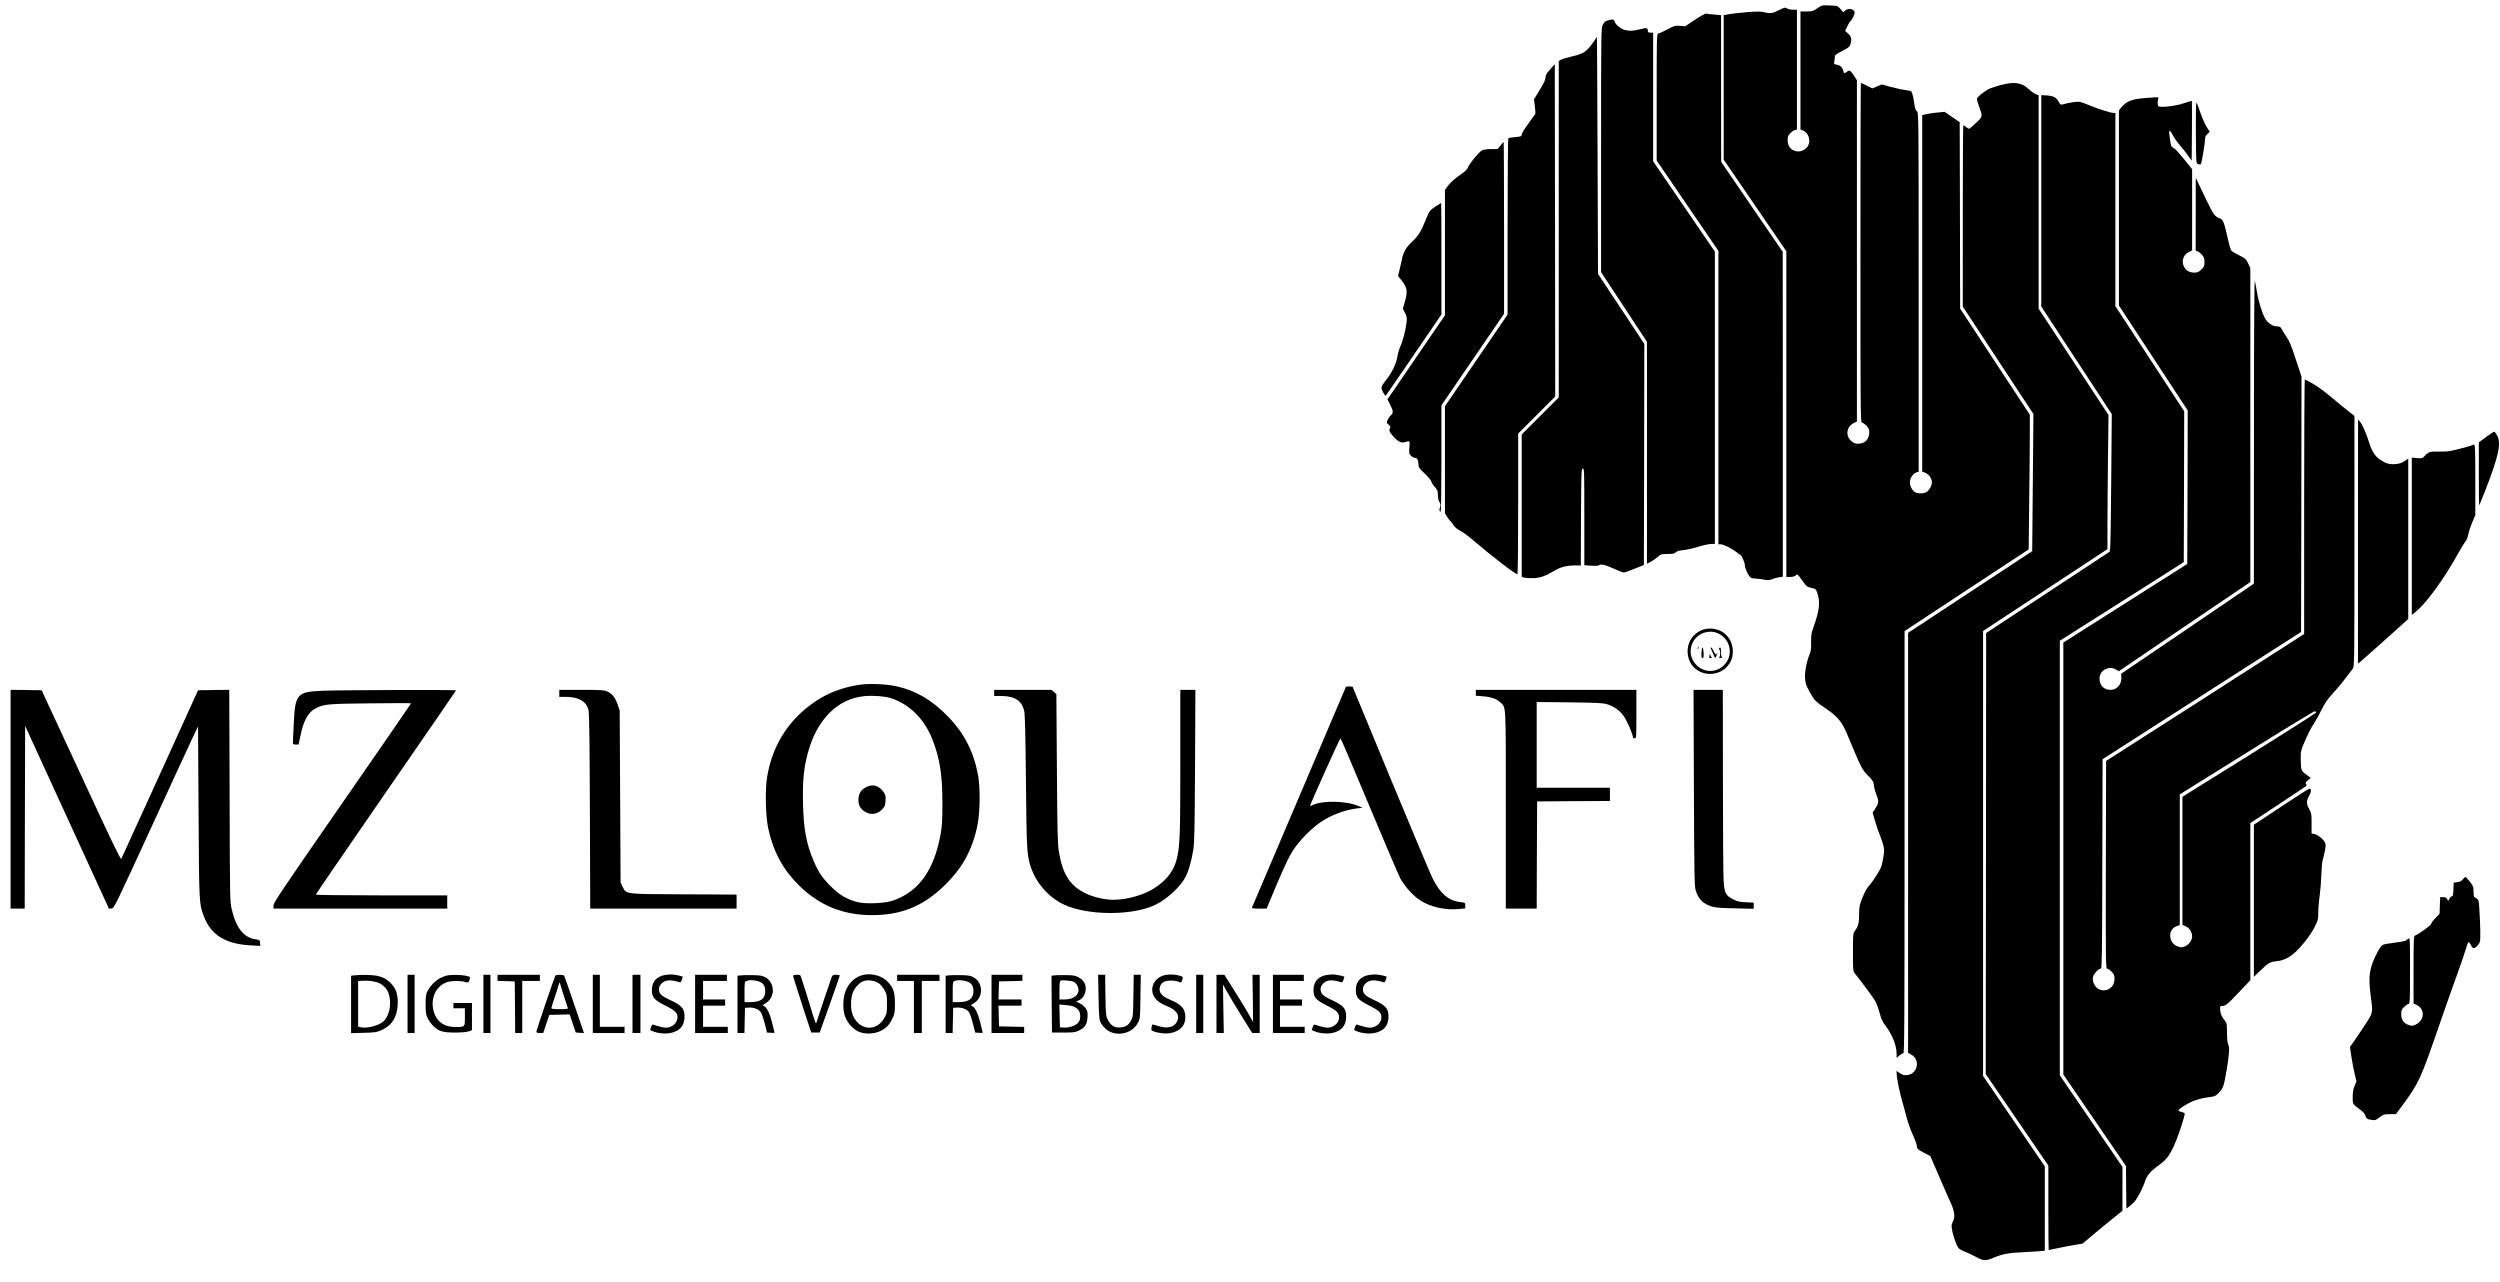 <?xml version="1.0" standalone="no"?>
<!DOCTYPE svg PUBLIC "-//W3C//DTD SVG 20010904//EN"
 "http://www.w3.org/TR/2001/REC-SVG-20010904/DTD/svg10.dtd">
<svg version="1.0" xmlns="http://www.w3.org/2000/svg"
 width="2834pt" height="1453pt" viewBox="0 0 2834 1453"
 preserveAspectRatio="xMidYMid meet">

<g transform="translate(0,1453) scale(0.1,-0.1)"
fill="#000000" stroke="none">
<path d="M20601 14436 c-48 -33 -59 -36 -122 -36 l-69 0 0 -669 0 -669 31 -12
c42 -18 69 -65 69 -119 0 -83 -93 -141 -173 -108 -48 21 -72 60 -72 118 0 39
5 53 30 79 16 17 40 33 52 36 l23 6 0 679 0 679 -45 0 c-25 0 -56 7 -68 15
-20 13 -28 11 -91 -20 -74 -38 -102 -41 -171 -23 -35 9 -77 9 -192 0 -82 -7
-174 -17 -205 -23 l-58 -11 0 -819 0 -819 355 -519 355 -519 0 -1846 0 -1846
44 0 c29 0 51 6 62 17 16 16 18 15 41 -12 13 -17 35 -47 49 -67 27 -42 46 -55
101 -66 34 -7 40 -12 55 -57 34 -101 23 -195 -41 -375 -27 -74 -31 -97 -30
-180 1 -75 -3 -105 -18 -140 -33 -75 -56 -197 -51 -271 4 -54 13 -80 51 -150
55 -100 63 -109 193 -197 121 -82 175 -147 228 -273 173 -413 171 -408 239
-478 59 -60 65 -71 70 -117 3 -29 17 -78 30 -110 28 -65 25 -91 -19 -157 l-26
-39 28 -96 c15 -53 37 -119 49 -146 12 -28 30 -79 40 -114 17 -57 17 -72 6
-140 -7 -42 -17 -93 -23 -112 -13 -42 -103 -183 -145 -225 -16 -17 -47 -73
-68 -125 -35 -87 -39 -103 -40 -195 -1 -104 -9 -134 -47 -186 -22 -30 -23 -38
-23 -244 0 -198 1 -215 20 -238 83 -104 208 -273 231 -313 16 -26 39 -88 51
-136 17 -65 33 -101 63 -140 82 -108 130 -229 130 -326 l0 -44 31 26 c17 14
37 26 45 26 12 0 14 330 14 2393 l0 2393 703 463 704 463 6 546 c4 301 7 645
7 764 l0 217 -395 601 -395 602 -2 1056 -3 1057 -85 58 -85 59 -75 -7 c-41 -3
-99 -11 -127 -18 l-53 -12 0 -2020 0 -2020 38 -16 c40 -17 72 -65 72 -109 0
-34 -29 -87 -58 -106 -31 -20 -97 -23 -130 -5 -33 17 -62 70 -62 111 0 46 33
99 70 113 l30 11 0 2034 c0 2020 0 2034 -20 2050 -15 13 -23 39 -31 97 -6 44
-16 91 -22 105 -6 14 -12 26 -12 27 0 1 -32 7 -70 13 -39 5 -113 22 -166 36
l-97 27 -54 -23 -54 -22 -62 31 c-34 17 -64 31 -67 31 -3 0 -5 -866 -5 -1925
0 -1758 1 -1925 16 -1925 9 0 31 -15 50 -34 28 -28 34 -42 34 -75 0 -82 -49
-131 -130 -131 -32 0 -48 7 -76 33 -66 60 -52 159 29 200 l37 19 0 1934 0
1934 -35 55 c-38 58 -49 64 -81 40 -27 -20 -31 -19 -39 13 -10 39 -33 61 -72
68 -33 6 -35 9 -29 37 3 16 6 40 6 53 0 20 14 31 80 64 82 41 93 53 104 108 7
39 -5 68 -42 99 l-26 22 24 51 c13 28 30 56 38 62 22 19 52 86 46 103 -15 37
-69 45 -105 16 l-24 -20 -31 36 c-31 36 -32 37 -120 41 -89 4 -89 4 -143 -32z"/>
<path d="M19214 14306 l-111 -74 -59 5 c-56 5 -64 2 -144 -41 -47 -25 -93 -46
-102 -46 -17 0 -18 -41 -18 -720 l0 -720 350 -512 350 -512 0 -1663 0 -1663
25 0 c32 0 127 -47 179 -89 21 -17 42 -31 45 -31 12 0 51 -90 51 -118 0 -37
44 -128 69 -141 11 -6 38 -11 60 -11 22 0 61 -5 88 -11 40 -9 56 -8 93 6 25
10 62 20 83 22 l37 5 0 1842 -1 1841 -349 510 -349 510 -1 832 0 831 -77 7
c-43 4 -85 8 -93 11 -9 2 -65 -29 -126 -70z"/>
<path d="M18255 14305 c-5 -2 -22 -6 -37 -9 -19 -4 -34 -19 -48 -46 -20 -39
-20 -56 -20 -1422 l0 -1383 260 -395 260 -395 0 -1258 0 -1257 40 20 c23 12
58 36 79 55 37 33 42 35 114 35 62 0 80 4 94 19 13 13 39 21 88 25 39 4 112
21 163 37 51 16 115 30 142 32 l50 2 0 1656 0 1656 -350 512 -350 512 0 729 0
730 -30 0 c-22 0 -30 5 -30 18 0 37 -12 40 -85 21 -81 -21 -125 -23 -178 -8
-46 12 -105 62 -113 95 -6 22 -22 28 -49 19z"/>
<path d="M18102 14113 c-1 -6 -27 -45 -59 -87 -65 -87 -94 -105 -228 -137 -49
-11 -102 -27 -117 -35 l-28 -15 0 -1907 0 -1907 -210 -210 -210 -210 0 -807 0
-808 28 -7 c15 -5 59 -8 97 -7 81 1 143 23 244 83 73 44 138 61 237 61 l64 0
2 547 c3 513 4 548 21 551 16 3 17 -28 17 -546 l0 -549 78 -6 c43 -3 81 -2 86
4 20 19 72 8 167 -36 54 -25 106 -45 116 -45 10 0 65 19 123 43 l105 42 3
1253 2 1254 -262 396 -263 397 -5 1350 c-3 743 -6 1345 -8 1338z"/>
<path d="M17573 13744 c-41 -46 -53 -66 -53 -93 0 -23 -19 -65 -66 -141 l-65
-107 10 -78 c6 -42 8 -82 4 -88 -4 -7 -40 -57 -80 -112 -40 -54 -73 -109 -73
-121 0 -19 -7 -22 -71 -28 -39 -3 -75 -9 -80 -12 -5 -3 -9 -444 -9 -1003 l0
-997 -355 -520 -355 -519 0 -608 0 -607 25 -39 c13 -22 29 -42 35 -46 6 -4 22
-24 35 -46 16 -24 43 -48 74 -64 28 -13 87 -56 133 -95 242 -206 495 -400 520
-400 4 0 8 359 8 797 l0 798 210 210 210 210 -2 1885 -3 1884 -52 -60z"/>
<path d="M22680 13566 c-47 -13 -101 -30 -120 -38 -56 -24 -150 -99 -150 -119
0 -10 11 -47 23 -81 45 -120 45 -118 -34 -192 -38 -36 -73 -66 -78 -66 -4 0
-20 9 -34 20 -14 11 -28 20 -31 20 -3 0 -6 -462 -6 -1027 l0 -1028 400 -609
401 -609 -7 -777 -7 -778 -704 -463 -703 -463 0 -2381 0 -2380 36 -20 c106
-57 74 -219 -46 -232 -37 -4 -52 0 -82 21 l-38 25 0 -29 c0 -45 37 -227 65
-321 14 -46 36 -127 49 -179 14 -53 43 -136 66 -185 23 -50 45 -107 47 -127 6
-44 10 -48 93 -91 l62 -32 108 -250 c59 -137 117 -270 129 -293 12 -24 26 -68
31 -98 8 -45 6 -61 -11 -100 -20 -43 -20 -49 -6 -119 9 -41 28 -101 42 -134
26 -56 30 -60 93 -87 37 -15 94 -42 127 -60 93 -50 110 -51 208 -10 100 41
167 54 332 61 66 3 148 8 183 11 l62 6 0 478 0 478 -350 512 -350 513 0 2522
0 2522 705 464 705 464 0 266 c0 146 3 488 6 760 l6 494 -396 603 -396 602 0
1210 0 1210 -35 14 c-19 8 -56 35 -83 60 -75 71 -160 82 -312 42z"/>
<path d="M23140 12253 l0 -1198 399 -609 400 -610 -6 -730 c-3 -402 -8 -753
-12 -781 l-6 -49 -700 -461 -700 -461 -2 -2500 -3 -2499 355 -519 355 -519 0
-479 c0 -263 2 -478 4 -478 3 0 55 11 118 24 62 13 148 30 190 36 l77 13 118
100 c65 55 166 138 226 186 l107 86 0 248 0 249 -355 519 -355 519 0 2463 0
2464 703 445 702 446 3 855 2 855 -390 595 -390 596 0 1095 0 1096 -22 0 c-32
0 -175 45 -269 85 -44 19 -97 38 -117 41 -31 4 -113 -8 -197 -31 -15 -4 -24 2
-35 27 -24 50 -61 71 -135 76 l-65 4 0 -1199z"/>
<path d="M24310 13418 c-146 -11 -211 -39 -268 -112 l-22 -29 0 -1105 0 -1105
390 -595 390 -595 -2 -870 -3 -870 -702 -445 -703 -446 0 -2448 0 -2449 355
-518 355 -519 2 -241 3 -241 50 38 c38 29 60 58 97 127 27 50 55 114 64 144
19 63 63 115 150 177 85 61 119 102 170 208 47 95 139 370 129 385 -3 5 -19
12 -35 16 -48 10 -45 22 16 61 103 66 179 92 319 110 39 5 56 13 83 41 56 60
60 72 92 256 32 191 37 266 18 300 -7 13 -12 65 -13 129 0 95 -2 110 -22 135
-38 48 -52 79 -55 124 -3 44 -3 44 33 47 32 3 52 19 173 147 l136 143 0 891 0
891 313 206 c171 113 316 210 321 215 5 5 4 14 -3 23 -10 11 -6 19 21 40 l33
27 -23 17 c-89 65 -87 61 -90 175 -3 95 -1 111 24 173 36 92 101 222 129 259
12 17 48 80 78 141 44 88 73 130 135 197 44 47 107 123 141 169 34 46 71 94
81 106 20 23 20 48 20 1445 l0 1422 -57 45 c-32 24 -123 99 -203 166 -122 102
-206 158 -302 202 -5 2 -8 -646 -8 -1441 l0 -1444 -1122 -720 -1123 -719 -3
-1177 c-2 -1075 -1 -1177 14 -1177 9 0 31 -15 50 -34 30 -30 34 -40 34 -84 0
-142 -185 -179 -236 -47 -13 36 -14 50 -4 79 12 37 61 86 86 86 12 0 14 170
16 1187 l3 1187 1125 721 1125 721 3 1447 2 1447 -65 197 c-47 146 -74 211
-101 248 -19 28 -44 67 -55 88 -17 33 -24 37 -57 37 -46 0 -102 36 -131 84
-34 54 -80 201 -96 306 -8 52 -19 109 -24 125 -6 19 -10 -608 -10 -1701 l-1
-1730 -752 -511 -753 -511 3 -40 c6 -76 -50 -142 -120 -142 -79 0 -128 49
-128 130 0 89 106 148 184 102 l35 -21 745 506 746 505 0 1780 0 1779 -25 54
c-23 48 -32 56 -98 89 -39 20 -79 42 -88 49 -9 7 -27 63 -43 137 -43 192 -55
223 -93 235 -53 18 -73 44 -150 205 -40 85 -85 178 -98 205 l-24 50 0 -413 -1
-412 23 -9 c13 -5 36 -24 50 -41 22 -25 27 -42 27 -82 0 -45 -4 -54 -36 -84
-30 -29 -43 -34 -84 -34 -134 0 -175 177 -54 235 l34 16 0 460 0 461 -96 119
c-56 70 -105 121 -118 125 -20 5 -25 16 -36 87 -18 120 -12 134 29 58 18 -35
55 -87 81 -116 26 -29 67 -80 91 -115 l44 -62 3 338 c1 185 1 339 -1 340 -2 2
-44 -10 -93 -27 -96 -33 -275 -52 -288 -31 -9 14 -9 53 -1 80 8 25 23 24 -155
10z m1947 -6963 c2 -6 -339 -223 -757 -484 l-760 -473 0 -727 0 -726 38 -16
c42 -18 72 -66 72 -117 0 -42 -39 -94 -84 -111 -33 -13 -44 -13 -79 0 -108 37
-116 193 -13 230 l36 13 0 741 0 740 758 472 c416 260 763 471 771 470 8 -1
16 -7 18 -12z"/>
<path d="M24892 13024 c3 -341 3 -347 24 -354 11 -5 26 -5 33 -1 9 6 49 253
51 313 0 4 11 18 25 30 l25 24 -35 54 c-19 30 -51 103 -71 162 -19 59 -40 110
-45 114 -6 3 -8 -129 -7 -342z"/>
<path d="M17009 12880 l-32 -40 -74 0 c-47 0 -85 -6 -104 -15 -34 -18 -147
-156 -161 -198 -6 -17 -33 -43 -69 -68 -79 -53 -126 -96 -161 -143 l-28 -39 0
-711 0 -711 -233 -340 c-128 -187 -274 -401 -325 -476 l-94 -136 31 -61 c37
-74 38 -92 7 -121 -14 -13 -30 -37 -37 -53 -12 -29 -11 -33 13 -53 18 -15 23
-26 17 -36 -17 -26 -9 -47 36 -97 55 -61 92 -78 136 -63 51 18 52 16 46 -60
-6 -66 -4 -73 18 -95 13 -13 33 -24 44 -24 26 0 41 -28 41 -76 0 -33 8 -44 69
-101 38 -35 72 -76 76 -91 3 -14 22 -43 41 -64 29 -33 34 -45 34 -89 0 -30 7
-63 17 -80 14 -23 15 -35 7 -57 -11 -29 -8 -52 7 -52 5 0 9 244 9 603 l0 602
355 519 355 519 0 974 c0 535 -2 973 -5 973 -2 0 -19 -18 -36 -40z"/>
<path d="M16277 12192 c-67 -44 -76 -55 -112 -147 -54 -135 -85 -187 -152
-249 -73 -68 -105 -123 -122 -211 -7 -33 -19 -88 -28 -122 l-15 -62 36 -44
c71 -87 77 -131 37 -264 l-19 -62 25 -48 c21 -40 24 -57 18 -104 -9 -84 -42
-214 -69 -272 -14 -29 -30 -83 -36 -122 -13 -81 -62 -182 -132 -269 -27 -33
-48 -68 -48 -78 0 -28 40 -102 50 -92 5 5 148 214 319 464 l311 455 0 633 c0
347 -1 632 -3 632 -1 0 -28 -17 -60 -38z"/>
<path d="M26730 8392 l0 -1383 20 14 c11 8 139 121 285 252 l265 238 0 910 0
909 -22 -16 c-51 -36 -80 -46 -140 -48 -54 -1 -73 3 -124 31 -80 42 -122 100
-158 216 -33 106 -75 200 -104 235 l-21 25 -1 -1383z"/>
<path d="M28183 9577 l-83 -62 0 -359 c0 -198 2 -357 5 -355 2 3 33 79 68 169
153 393 184 537 134 624 -12 22 -26 41 -32 42 -5 1 -47 -25 -92 -59z"/>
<path d="M28028 9484 c-4 -3 -66 -21 -140 -40 -114 -30 -147 -35 -233 -33
-108 2 -124 -2 -168 -49 -27 -28 -32 -30 -88 -25 l-59 6 0 -892 0 -892 46 37
c122 100 320 373 476 654 38 68 78 134 89 146 11 12 23 43 28 70 4 27 24 88
44 137 l37 87 0 400 c0 327 -2 400 -13 400 -8 0 -16 -3 -19 -6z"/>
<path d="M19332 7399 c-53 -10 -101 -39 -140 -83 -94 -107 -77 -287 33 -372
108 -82 267 -68 354 31 48 55 64 100 64 175 0 165 -146 282 -311 249z m136
-45 c140 -58 186 -232 91 -347 -86 -104 -233 -111 -328 -16 -140 141 -43 375
157 378 23 1 59 -6 80 -15z"/>
<path d="M19246 7183 c-6 -14 -5 -15 5 -6 7 7 10 15 7 18 -3 3 -9 -2 -12 -12z"/>
<path d="M19288 7130 c-2 -48 0 -60 12 -60 12 0 14 12 12 60 -2 33 -7 60 -12
60 -5 0 -10 -27 -12 -60z"/>
<path d="M19392 7183 c2 -5 14 -32 27 -62 l24 -53 14 27 c8 15 12 29 9 33 -3
3 -6 0 -6 -6 0 -25 -18 -10 -35 28 -10 22 -22 40 -27 40 -5 0 -8 -3 -6 -7z"/>
<path d="M19486 7174 c-3 -8 -2 -12 4 -9 6 4 10 -12 10 -39 0 -26 -5 -46 -12
-49 -7 -3 1 -5 17 -5 17 0 24 2 18 5 -8 3 -13 25 -13 59 0 52 -11 71 -24 38z"/>
<path d="M19378 7098 c-4 -24 -2 -28 16 -28 13 0 16 3 10 8 -7 4 -14 16 -16
27 -3 17 -5 15 -10 -7z"/>
<path d="M9763 6770 c-162 -21 -322 -73 -450 -148 -340 -198 -557 -516 -618
-907 -23 -146 -16 -435 13 -573 58 -268 169 -472 351 -651 232 -227 499 -335
826 -335 329 0 577 100 812 327 215 207 328 414 385 701 29 148 31 424 4 566
-51 265 -156 468 -340 658 -181 187 -364 294 -587 343 -104 23 -294 32 -396
19z m338 -155 c210 -68 380 -238 470 -470 84 -215 113 -406 112 -725 0 -193
-4 -256 -21 -350 -74 -408 -250 -651 -542 -750 -91 -31 -307 -40 -400 -16
-119 30 -206 81 -305 181 -95 96 -136 156 -190 282 -84 195 -116 366 -122 658
-6 245 8 389 51 556 102 392 341 632 653 658 102 8 227 -2 294 -24z"/>
<path d="M9821 5608 c-58 -30 -83 -65 -89 -127 -5 -61 10 -102 50 -136 70 -59
155 -55 218 10 30 31 35 43 38 98 3 52 0 67 -20 96 -52 76 -123 97 -197 59z"/>
<path d="M15257 6743 c-4 -7 -1049 -2462 -1064 -2500 -4 -10 16 -13 80 -13
l85 0 121 288 c94 221 137 309 186 383 71 106 203 240 304 308 120 82 275 140
416 157 l60 7 -43 19 c-137 61 -415 66 -524 11 -16 -7 -28 -12 -28 -11 1 20
339 772 346 768 5 -2 151 -344 324 -760 174 -415 333 -788 354 -828 46 -85
144 -195 221 -246 114 -76 286 -116 439 -101 l76 7 0 32 c0 33 -1 33 -57 40
-132 15 -229 98 -313 269 -28 56 -243 568 -479 1137 l-428 1035 -36 3 c-19 2
-37 -1 -40 -5z"/>
<path d="M120 5470 l0 -1240 80 0 80 0 2 1035 3 1036 475 -1036 475 -1036 30
3 c29 3 37 20 452 923 232 506 446 970 475 1030 l53 110 6 -970 c6 -1043 6
-1037 59 -1180 81 -214 244 -316 533 -332 l108 -6 -3 34 c-3 32 -5 34 -51 41
-133 19 -222 130 -270 340 -21 92 -21 108 -24 1291 l-4 1197 -177 -2 -177 -3
-430 -947 c-237 -522 -435 -955 -440 -964 -8 -12 -113 206 -456 948 l-447 963
-176 3 -176 2 0 -1240z"/>
<path d="M3665 6700 c-300 -12 -319 -33 -335 -375 -5 -104 -9 -200 -10 -212 0
-19 5 -23 33 -23 l32 0 22 105 c35 172 91 268 180 310 90 43 129 47 611 52
254 3 462 3 462 0 0 -3 -351 -512 -780 -1131 -676 -975 -780 -1130 -780 -1160
l0 -36 985 0 985 0 0 75 0 75 -745 0 c-453 0 -745 4 -745 9 0 5 358 527 795
1160 437 632 795 1152 795 1155 0 8 -1291 4 -1505 -4z"/>
<path d="M6340 6670 l0 -40 78 0 c141 0 227 -50 253 -147 9 -37 13 -304 16
-1150 l4 -1103 829 0 830 0 0 80 0 79 -597 3 c-683 3 -652 0 -695 86 l-23 47
-5 975 -5 975 -23 67 c-27 80 -62 124 -117 149 -35 16 -69 19 -292 19 l-253 0
0 -40z"/>
<path d="M11270 6675 l0 -35 83 0 c151 -1 228 -51 257 -167 9 -35 15 -259 20
-798 7 -752 11 -822 46 -945 57 -197 205 -371 388 -456 274 -126 785 -125
1039 2 132 66 275 200 335 311 36 68 65 168 88 303 14 82 17 218 21 958 l4
862 -85 0 -86 0 0 -822 c0 -818 -4 -927 -36 -1078 -31 -143 -111 -253 -256
-347 -118 -78 -313 -133 -467 -133 -95 0 -223 29 -308 70 -182 86 -266 215
-309 472 -15 90 -18 211 -23 946 l-6 844 -28 24 -28 24 -325 0 -324 0 0 -35z"/>
<path d="M16730 6676 l0 -33 78 -6 c95 -7 157 -28 201 -70 65 -62 61 13 61
-1217 l0 -1120 175 0 175 0 2 608 3 607 413 3 412 2 0 75 0 75 -415 0 -415 0
0 486 0 486 373 -4 c319 -4 380 -7 427 -22 81 -26 146 -73 190 -139 37 -55
100 -200 100 -232 0 -8 9 -15 20 -15 20 0 20 7 20 275 l0 275 -910 0 -910 0 0
-34z"/>
<path d="M19202 5598 c4 -1002 6 -1118 21 -1164 32 -99 83 -149 181 -180 37
-12 107 -18 264 -21 l212 -5 0 35 0 35 -88 4 c-74 3 -98 9 -148 35 -82 42 -95
68 -105 206 -4 62 -8 574 -8 1140 l-1 1027 -166 0 -166 0 4 -1112z"/>
<path d="M25858 5385 l-308 -204 0 -862 0 -862 73 70 c93 90 109 99 185 107
75 7 140 38 210 101 78 70 178 200 222 289 37 72 40 85 40 160 0 46 7 132 16
192 8 60 17 168 19 239 2 72 9 146 15 165 6 19 17 66 25 105 11 58 11 73 0 96
-21 39 -80 87 -118 94 l-33 7 0 111 c1 103 -1 116 -26 164 -35 65 -35 93 -1
152 26 47 27 82 1 80 -7 0 -151 -92 -320 -204z"/>
<path d="M27920 4563 c-16 -20 -33 -29 -63 -33 l-42 -5 -3 -77 c-2 -60 -6 -78
-17 -78 -8 0 -21 -12 -28 -27 l-14 -27 -12 22 c-8 16 -21 22 -45 22 l-34 0 -4
-95 -3 -94 -47 -48 c-27 -27 -48 -56 -48 -65 0 -16 -140 -117 -184 -134 -14
-6 -16 -45 -16 -388 l0 -381 32 -15 c100 -47 96 -173 -6 -224 -32 -16 -44 -17
-76 -7 -58 17 -90 61 -90 123 0 44 4 54 34 84 19 19 41 34 50 34 14 0 16 38
16 375 0 367 0 375 -19 365 -11 -5 -21 -14 -23 -20 -1 -5 -57 -17 -123 -25
-66 -8 -130 -19 -142 -25 -28 -12 -89 -121 -124 -224 -34 -96 -37 -187 -14
-361 26 -193 29 -181 -84 -351 -54 -82 -111 -165 -125 -185 l-27 -36 16 -109
c9 -60 25 -148 37 -196 l21 -87 -22 -52 c-15 -37 -21 -73 -21 -126 0 -82 -3
-76 89 -145 28 -21 49 -46 56 -68 11 -32 16 -36 62 -44 48 -8 52 -7 97 28 44
33 53 36 117 36 l69 0 69 93 c189 256 210 300 421 912 70 204 164 469 208 590
44 121 88 250 98 288 10 37 23 67 29 67 5 0 16 -14 24 -31 7 -17 20 -33 28
-36 17 -7 58 30 73 66 11 27 9 163 -5 389 -6 90 -7 94 -36 110 -27 16 -29 21
-29 75 0 54 -4 63 -42 113 -24 30 -46 54 -50 54 -3 0 -16 -12 -28 -27z"/>
<path d="M7547 3479 c-102 -16 -157 -75 -157 -169 0 -87 23 -114 154 -180 112
-57 135 -80 136 -133 0 -63 -61 -117 -133 -117 -23 0 -108 21 -138 34 -13 5
-19 -1 -28 -25 -6 -18 -11 -33 -11 -34 0 -2 17 -10 38 -18 56 -22 131 -29 192
-17 106 20 160 83 160 186 0 93 -30 126 -172 192 -93 43 -118 69 -118 120 0
43 43 88 94 97 32 6 92 -3 139 -20 10 -4 18 4 26 26 6 18 11 33 11 35 0 6 -67
22 -105 26 -22 3 -61 1 -88 -3z"/>
<path d="M9793 3480 c-89 -18 -159 -77 -201 -169 -38 -81 -43 -222 -12 -305
27 -72 85 -137 148 -168 71 -34 178 -32 254 5 66 32 101 70 137 147 23 49 26
67 26 165 0 125 -16 173 -79 243 -60 67 -177 102 -273 82z m167 -95 c21 -14
50 -49 66 -78 27 -48 29 -60 29 -157 0 -98 -2 -109 -30 -159 -91 -164 -294
-142 -361 40 -22 61 -22 171 0 238 21 62 79 125 128 140 51 16 126 5 168 -24z"/>
<path d="M13217 3479 c-81 -13 -144 -73 -154 -147 -12 -86 44 -159 155 -203
116 -45 158 -102 128 -172 -29 -71 -109 -92 -216 -58 -35 11 -65 19 -67 17 -2
-1 -6 -17 -9 -34 -6 -28 -3 -33 22 -43 62 -23 141 -31 197 -19 112 23 170 92
164 193 -5 87 -50 134 -177 186 -95 40 -130 86 -110 147 16 48 54 69 125 68
33 0 71 -6 84 -13 26 -15 37 -8 46 30 6 24 3 28 -27 37 -50 15 -107 19 -161
11z"/>
<path d="M15047 3479 c-102 -16 -157 -75 -157 -169 0 -87 23 -114 154 -180
112 -57 135 -80 136 -133 0 -63 -61 -117 -133 -117 -23 0 -108 21 -138 34 -13
5 -19 -1 -28 -25 -6 -18 -11 -33 -11 -34 0 -2 17 -10 38 -18 56 -22 131 -29
192 -17 106 20 160 83 160 186 0 93 -30 126 -172 192 -93 43 -118 69 -118 120
0 43 43 88 94 97 32 6 92 -3 139 -20 10 -4 18 4 26 26 6 18 11 33 11 35 0 6
-67 22 -105 26 -22 3 -61 1 -88 -3z"/>
<path d="M15527 3479 c-102 -16 -157 -75 -157 -169 0 -87 23 -114 154 -180
112 -57 135 -80 136 -133 0 -63 -61 -117 -133 -117 -23 0 -108 21 -138 34 -13
5 -19 -1 -28 -25 -6 -18 -11 -33 -11 -34 0 -2 17 -10 38 -18 56 -22 131 -29
192 -17 106 20 160 83 160 186 0 93 -30 126 -172 192 -93 43 -118 69 -118 120
0 43 43 88 94 97 32 6 92 -3 139 -20 10 -4 18 4 26 26 6 18 11 33 11 35 0 6
-67 22 -105 26 -22 3 -61 1 -88 -3z"/>
<path d="M4013 3473 l-33 -4 0 -326 0 -325 143 4 c130 3 147 6 205 32 114 52
172 143 180 282 6 109 -15 180 -71 241 -48 52 -91 76 -165 92 -50 10 -189 13
-259 4z m294 -92 c23 -11 54 -37 69 -57 72 -94 57 -292 -28 -371 -52 -49 -185
-84 -257 -68 l-31 7 0 258 0 259 48 3 c74 5 154 -7 199 -31z"/>
<path d="M4620 3150 l0 -330 40 0 40 0 0 330 0 330 -40 0 -40 0 0 -330z"/>
<path d="M5064 3471 c-89 -22 -169 -86 -216 -173 -20 -37 -23 -57 -23 -153 0
-96 3 -116 24 -159 13 -26 40 -64 59 -83 63 -63 110 -78 247 -78 74 0 134 5
158 13 l37 14 0 154 0 154 -105 0 -105 0 0 -30 0 -30 65 0 65 0 0 -99 c0 -116
2 -114 -113 -113 -135 1 -223 74 -247 205 -27 142 45 272 169 307 48 13 150
13 190 -1 36 -13 46 -7 56 32 6 26 4 28 -45 38 -56 12 -168 13 -216 2z"/>
<path d="M5480 3150 l0 -330 40 0 40 0 0 330 0 330 -40 0 -40 0 0 -330z"/>
<path d="M5640 3445 l0 -34 98 -3 97 -3 3 -292 2 -293 40 0 40 0 0 295 0 295
100 0 100 0 0 35 0 35 -240 0 -240 0 0 -35z"/>
<path d="M6296 3471 c-11 -17 -216 -623 -216 -637 0 -10 13 -14 39 -14 l39 0
34 103 35 102 115 3 116 3 34 -103 35 -103 46 -3 47 -3 -109 320 c-60 176
-112 325 -116 331 -8 12 -92 13 -99 1z m96 -231 c22 -69 43 -131 45 -137 4
-10 -18 -13 -91 -13 -67 0 -96 4 -96 12 0 6 16 57 35 112 19 56 40 121 46 146
9 31 14 39 17 25 2 -11 22 -76 44 -145z"/>
<path d="M6720 3150 l0 -330 180 0 180 0 0 35 0 35 -140 0 -140 0 0 295 0 295
-40 0 -40 0 0 -330z"/>
<path d="M7170 3150 l0 -330 45 0 45 0 0 330 0 330 -45 0 -45 0 0 -330z"/>
<path d="M7880 3150 l0 -330 185 0 185 0 0 35 0 35 -140 0 -140 0 0 120 0 120
125 0 125 0 0 35 0 35 -125 0 -125 0 0 105 0 105 135 0 135 0 0 35 0 35 -180
0 -180 0 0 -330z"/>
<path d="M8393 3473 l-33 -4 0 -325 0 -324 40 0 39 0 3 143 3 142 40 3 c55 4
114 -17 138 -50 11 -14 31 -73 46 -130 l26 -103 43 -3 c23 -2 42 -1 42 2 0 3
-12 52 -26 108 -28 113 -63 183 -95 193 -18 6 -15 10 24 35 107 67 103 229 -6
291 -35 19 -58 23 -147 25 -58 1 -120 0 -137 -3z m192 -64 c64 -16 90 -49 90
-114 0 -87 -52 -125 -170 -125 l-65 0 0 115 c0 111 1 116 23 125 31 12 70 12
122 -1z"/>
<path d="M8990 3468 c0 -7 47 -155 103 -328 l103 -315 48 0 48 0 114 319 c63
176 114 323 114 328 0 4 -18 8 -41 8 -36 0 -41 -3 -53 -32 -11 -26 -153 -450
-174 -518 -2 -8 -15 23 -29 70 -34 117 -143 462 -149 472 -9 13 -84 10 -84 -4z"/>
<path d="M10170 3445 l0 -35 95 0 95 0 0 -295 0 -295 45 0 45 0 0 295 0 295
100 0 100 0 0 35 0 35 -240 0 -240 0 0 -35z"/>
<path d="M10753 3473 l-33 -4 0 -325 0 -324 40 0 39 0 3 143 3 142 40 3 c55 4
114 -17 138 -50 11 -14 31 -73 46 -130 l26 -103 43 -3 c23 -2 42 -1 42 2 0 3
-12 52 -26 108 -28 113 -63 183 -95 193 -18 6 -15 10 24 35 107 67 103 229 -6
291 -35 19 -58 23 -147 25 -58 1 -120 0 -137 -3z m192 -64 c64 -16 90 -49 90
-114 0 -87 -52 -125 -170 -125 l-65 0 0 115 c0 111 1 116 23 125 31 12 70 12
122 -1z"/>
<path d="M11240 3150 l0 -330 185 0 185 0 0 35 0 34 -142 3 -143 3 -3 118 -3
117 131 0 130 0 0 35 0 35 -130 0 -131 0 3 103 3 102 133 3 132 3 0 34 0 35
-175 0 -175 0 0 -330z"/>
<path d="M11952 3473 l-32 -4 2 -322 3 -322 130 0 c116 0 135 3 177 23 68 33
92 72 96 152 3 55 0 70 -20 99 -12 19 -42 44 -66 56 l-43 22 31 13 c42 17 72
64 77 119 6 61 -21 109 -78 141 -38 21 -58 25 -144 26 -55 1 -115 0 -133 -3z
m220 -73 c34 -16 61 -72 53 -109 -12 -57 -72 -91 -161 -91 l-54 0 0 104 c0 74
4 106 13 110 19 9 119 -1 149 -14z m5 -283 c50 -26 68 -55 68 -107 0 -40 -5
-54 -29 -79 -32 -33 -106 -55 -166 -49 l-35 3 -3 129 -3 129 70 -6 c38 -3 82
-12 98 -20z"/>
<path d="M12453 3238 c2 -155 8 -257 16 -282 7 -21 32 -57 56 -81 105 -106
304 -74 374 60 26 49 26 53 29 298 l4 247 -40 0 -40 0 -4 -237 c-3 -225 -4
-240 -26 -280 -28 -54 -60 -75 -120 -80 -65 -6 -110 20 -142 83 -24 47 -25 56
-29 281 l-3 233 -40 0 -40 0 5 -242z"/>
<path d="M13560 3150 l0 -330 40 0 40 0 0 330 0 330 -40 0 -40 0 0 -330z"/>
<path d="M13790 3150 l0 -330 41 0 42 0 -5 274 -4 275 48 -86 c26 -47 101
-171 165 -274 l118 -189 43 0 42 0 0 330 0 330 -41 0 -41 0 4 -268 3 -269 -50
91 c-28 50 -102 171 -164 269 l-112 177 -45 0 -44 0 0 -330z"/>
<path d="M14430 3150 l0 -330 180 0 180 0 0 35 0 35 -140 0 -140 0 0 120 0
120 125 0 125 0 0 35 0 35 -125 0 -125 0 0 105 0 105 135 0 135 0 0 35 0 35
-175 0 -175 0 0 -330z"/>
</g>
</svg>
